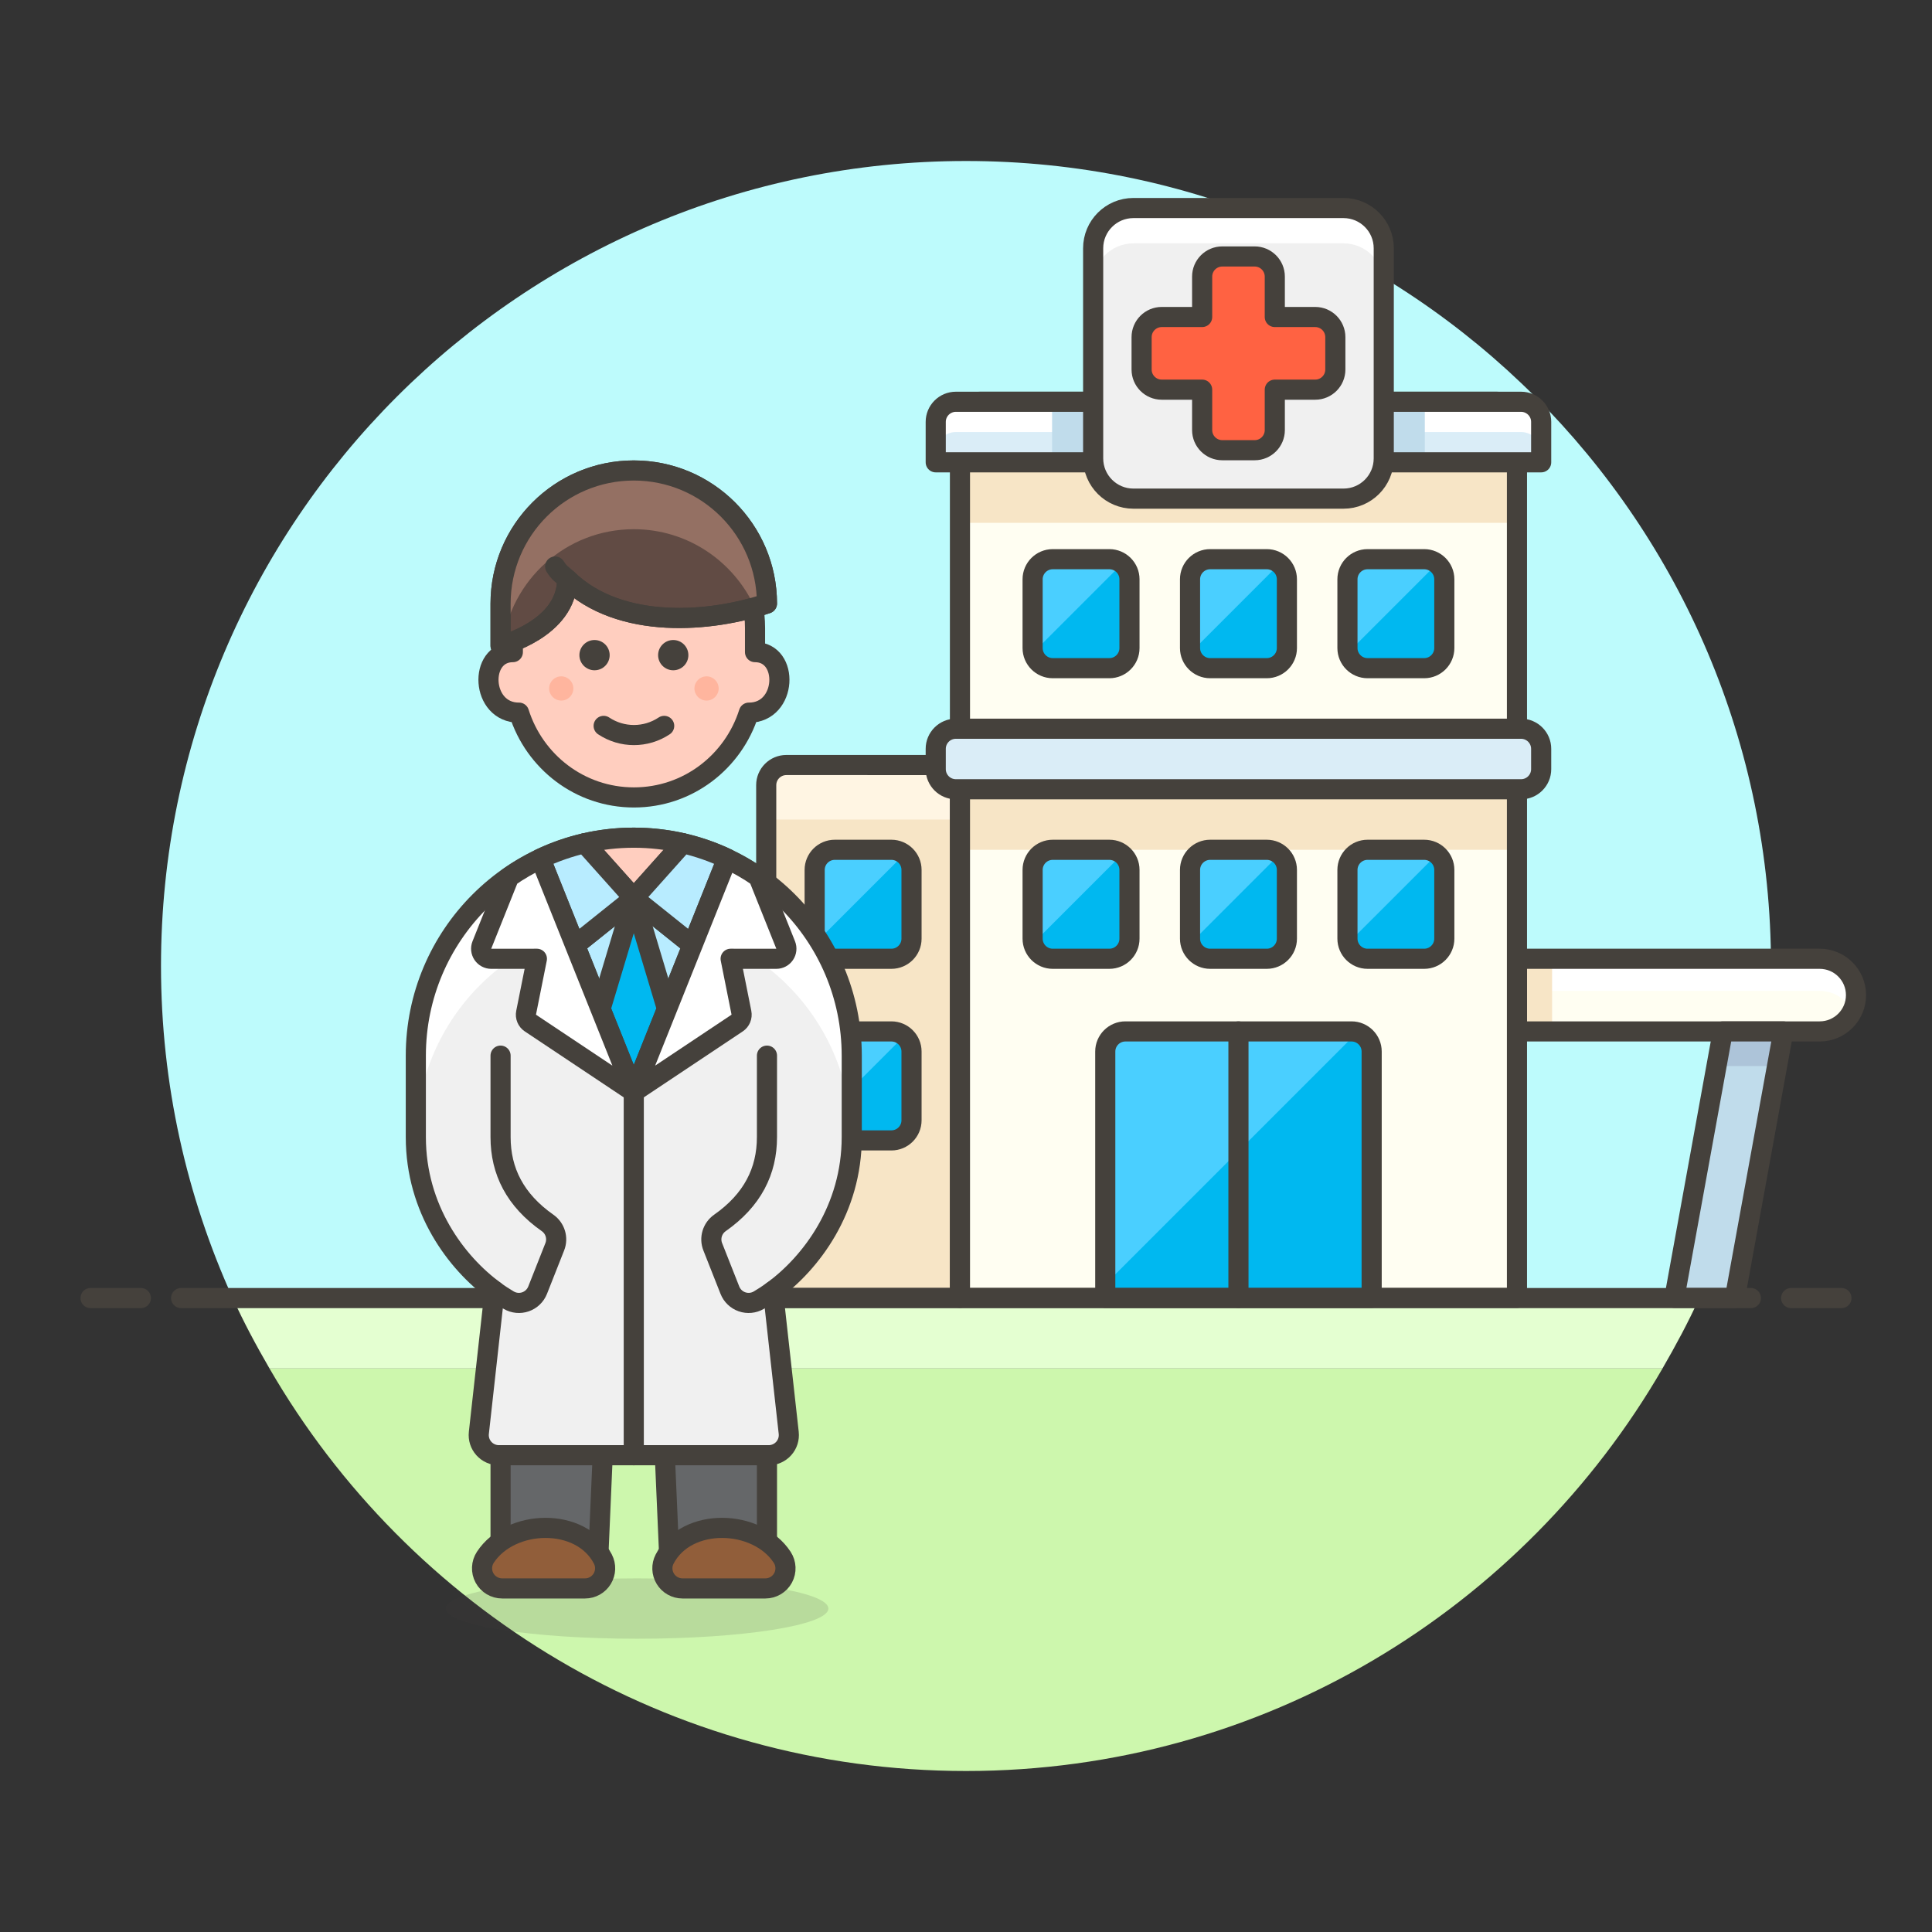 <?xml version="1.0" encoding="utf-8"?>
<!-- Generator: Adobe Illustrator 21.0.0, SVG Export Plug-In . SVG Version: 6.00 Build 0)  -->
<svg version="1.1" id="Layer_1" xmlns="http://www.w3.org/2000/svg" xmlns:xlink="http://www.w3.org/1999/xlink" x="0px" y="0px"
	 width="96px" height="96px" viewBox="0 0 96 96" enable-background="new 0 0 96 96" xml:space="preserve">
<rect x="0" y="0" width="96" height="96" fill="#333333" stroke="none"/>
<g>
	<g>
		<path fill="#CDF7AD" d="M48,88c14.798,0,27.69-8.053,34.608-20H13.392C20.31,79.947,33.202,88,48,88z"/>
		<path fill="#E4FFD1" d="M11.564,64.5c0.546,1.204,1.17,2.363,1.828,3.5h69.215c0.658-1.137,1.282-2.296,1.828-3.5H11.564z"/>
	</g>
	<path fill="#BDFBFC" d="M88,48C88,25.909,70.091,8,48,8S8,25.909,8,48c0,5.885,1.281,11.468,3.564,16.5h72.872
		C86.718,59.468,88,53.885,88,48z"/>
	<g>
		
			<line fill="none" stroke="#45413C" stroke-linecap="round" stroke-linejoin="round" stroke-miterlimit="10" x1="9" y1="64.5" x2="87" y2="64.5"/>
		
			<line fill="none" stroke="#45413C" stroke-linecap="round" stroke-linejoin="round" stroke-miterlimit="10" x1="4.5" y1="64.5" x2="7" y2="64.5"/>
		
			<line fill="none" stroke="#45413C" stroke-linecap="round" stroke-linejoin="round" stroke-miterlimit="10" x1="89" y1="64.5" x2="91.5" y2="64.5"/>
	</g>
</g>
<g>
	<path fill="#F7E5C6" d="M47.7,64.488h-9.627V39.014c0-0.552,0.448-1,1-1H47.7V64.488z"/>
	<path fill="#FFF5E3" d="M47.7,40.722h-9.627v-1.708c0-0.552,0.448-1,1-1H47.7V40.722z"/>
	<path fill="none" stroke="#45413C" stroke-linecap="round" stroke-linejoin="round" stroke-miterlimit="10" d="M47.7,64.488h-9.627
		V39.014c0-0.552,0.448-1,1-1H47.7V64.488z"/>
	<path fill="#FFFEF2" d="M92.224,49.446c0,0.997-0.808,1.805-1.805,1.805H75.377v-3.61h15.042
		C91.415,47.641,92.224,48.449,92.224,49.446z"/>
	<path fill="#FFFFFF" d="M92.038,50.243c0.118-0.24,0.185-0.511,0.185-0.797c0-0.997-0.808-1.805-1.805-1.805H75.377v1.594h15.042
		C91.129,49.235,91.744,49.646,92.038,50.243z"/>
	<rect x="75.377" y="47.641" fill="#F7E5C6" width="1.745" height="3.61"/>
	<path fill="none" stroke="#45413C" stroke-linecap="round" stroke-linejoin="round" stroke-miterlimit="10" d="M92.224,49.446
		c0,0.997-0.808,1.805-1.805,1.805H75.377v-3.61h15.042C91.415,47.641,92.224,48.449,92.224,49.446z"/>
	<polygon fill="#C0DCEB" points="83.199,64.488 86.207,64.488 88.614,51.251 85.605,51.251 	"/>
	<polygon fill="#ADC4D9" points="85.292,52.972 88.301,52.972 88.614,51.251 85.605,51.251 	"/>
	<polygon fill="none" stroke="#45413C" stroke-linecap="round" stroke-linejoin="round" stroke-miterlimit="10" points="
		83.199,64.488 86.207,64.488 88.614,51.251 85.605,51.251 	"/>
	<path fill="#FFFEF2" d="M75.377,64.488H47.7V20.964c0-0.552,0.448-1,1-1h25.677c0.552,0,1,0.448,1,1V64.488z"/>
	<rect x="47.7" y="39.218" fill="#F7E5C6" width="27.677" height="3.008"/>
	<rect x="47.7" y="22.972" fill="#F7E5C6" width="27.677" height="3.008"/>
	<path fill="none" stroke="#45413C" stroke-linecap="round" stroke-linejoin="round" stroke-miterlimit="10" d="M75.377,64.488H47.7
		V20.964c0-0.552,0.448-1,1-1h25.677c0.552,0,1,0.448,1,1V64.488z"/>
	<path fill="#DAEDF7" stroke="#45413C" stroke-linecap="round" stroke-linejoin="round" stroke-miterlimit="10" d="M76.58,38.218
		c0,0.552-0.448,1-1,1H47.496c-0.552,0-1-0.448-1-1v-1.008c0-0.552,0.448-1,1-1H75.58c0.552,0,1,0.448,1,1V38.218z"/>
	<path fill="#DAEDF7" d="M76.58,22.972H46.496v-2.008c0-0.552,0.448-1,1-1H75.58c0.552,0,1,0.448,1,1V22.972z"/>
	<path fill="#FFFFFF" d="M75.58,19.964H47.496c-0.552,0-1,0.448-1,1v1.504c0-0.552,0.448-1,1-1H75.58c0.552,0,1,0.448,1,1v-1.504
		C76.58,20.412,76.132,19.964,75.58,19.964z"/>
	<rect x="52.278" y="19.964" fill="#C0DCEB" width="2.04" height="3.008"/>
	<rect x="68.758" y="19.964" fill="#C0DCEB" width="2.04" height="3.008"/>
	<path fill="none" stroke="#45413C" stroke-linecap="round" stroke-linejoin="round" stroke-miterlimit="10" d="M76.58,22.972
		H46.496v-2.008c0-0.552,0.448-1,1-1H75.58c0.552,0,1,0.448,1,1V22.972z"/>
	<path fill="#F0F0F0" d="M68.758,22.777c0,1.105-0.896,2-2,2h-10.44c-1.104,0-2-0.895-2-2v-10.44c0-1.105,0.896-2,2-2h10.44
		c1.104,0,2,0.895,2,2V22.777z"/>
	<path fill="#FFFFFF" d="M66.758,10.337h-10.44c-1.104,0-2,0.895-2,2v1.755c0-1.105,0.896-2,2-2h10.44c1.104,0,2,0.895,2,2v-1.755
		C68.758,11.233,67.863,10.337,66.758,10.337z"/>
	<path fill="none" stroke="#45413C" stroke-linecap="round" stroke-linejoin="round" stroke-miterlimit="10" d="M68.758,22.777
		c0,1.105-0.896,2-2,2h-10.44c-1.104,0-2-0.895-2-2v-10.44c0-1.105,0.896-2,2-2h10.44c1.104,0,2,0.895,2,2V22.777z"/>
	<path fill="#FF6242" stroke="#45413C" stroke-linecap="round" stroke-linejoin="round" stroke-miterlimit="10" d="M65.352,15.752
		h-2.008v-2.008c0-0.552-0.448-1-1-1h-1.61c-0.552,0-1,0.448-1,1v2.008h-2.008c-0.552,0-1,0.448-1,1v1.61c0,0.552,0.448,1,1,1h2.008
		v2.008c0,0.552,0.448,1,1,1h1.61c0.552,0,1-0.448,1-1v-2.008h2.008c0.552,0,1-0.448,1-1v-1.61
		C66.352,16.2,65.904,15.752,65.352,15.752z"/>
	<path fill="#00B8F0" d="M68.157,64.488H54.92V52.251c0-0.552,0.448-1,1-1h11.237c0.552,0,1,0.448,1,1V64.488z"/>
	<path fill="#4ACFFF" d="M67.157,51.251H55.92c-0.552,0-1,0.448-1,1v11.568l12.525-12.525
		C67.354,51.266,67.257,51.251,67.157,51.251z"/>
	<path fill="none" stroke="#45413C" stroke-linecap="round" stroke-linejoin="round" stroke-miterlimit="10" d="M68.157,64.488
		H54.92V52.251c0-0.552,0.448-1,1-1h11.237c0.552,0,1,0.448,1,1V64.488z"/>
	
		<line fill="none" stroke="#45413C" stroke-linecap="round" stroke-linejoin="round" stroke-miterlimit="10" x1="61.538" y1="51.251" x2="61.538" y2="64.488"/>
	<g>
		<path fill="#00B8F0" d="M56.123,32.201c0,0.552-0.448,1-1,1H52.31c-0.552,0-1-0.448-1-1v-3.415c0-0.552,0.448-1,1-1h2.813
			c0.552,0,1,0.448,1,1V32.201z"/>
		<path fill="#4ACFFF" d="M55.757,28.013c-0.173-0.142-0.394-0.227-0.634-0.227H52.31c-0.552,0-1,0.448-1,1v3.415
			c0,0.08,0.01,0.158,0.027,0.232L55.757,28.013z"/>
		<path fill="none" stroke="#45413C" stroke-linecap="round" stroke-linejoin="round" stroke-miterlimit="10" d="M56.123,32.201
			c0,0.552-0.448,1-1,1H52.31c-0.552,0-1-0.448-1-1v-3.415c0-0.552,0.448-1,1-1h2.813c0.552,0,1,0.448,1,1V32.201z"/>
	</g>
	<g>
		<path fill="#00B8F0" d="M63.945,32.201c0,0.552-0.448,1-1,1h-2.813c-0.552,0-1-0.448-1-1v-3.415c0-0.552,0.448-1,1-1h2.813
			c0.552,0,1,0.448,1,1V32.201z"/>
		<path fill="#4ACFFF" d="M63.579,28.013c-0.173-0.142-0.394-0.227-0.634-0.227h-2.813c-0.552,0-1,0.448-1,1v3.415
			c0,0.08,0.01,0.158,0.027,0.232L63.579,28.013z"/>
		<path fill="none" stroke="#45413C" stroke-linecap="round" stroke-linejoin="round" stroke-miterlimit="10" d="M63.945,32.201
			c0,0.552-0.448,1-1,1h-2.813c-0.552,0-1-0.448-1-1v-3.415c0-0.552,0.448-1,1-1h2.813c0.552,0,1,0.448,1,1V32.201z"/>
	</g>
	<g>
		<path fill="#00B8F0" d="M71.767,32.201c0,0.552-0.448,1-1,1h-2.813c-0.552,0-1-0.448-1-1v-3.415c0-0.552,0.448-1,1-1h2.813
			c0.552,0,1,0.448,1,1V32.201z"/>
		<path fill="#4ACFFF" d="M71.401,28.013c-0.173-0.142-0.394-0.227-0.635-0.227h-2.813c-0.552,0-1,0.448-1,1v3.415
			c0,0.08,0.009,0.158,0.027,0.232L71.401,28.013z"/>
		<path fill="none" stroke="#45413C" stroke-linecap="round" stroke-linejoin="round" stroke-miterlimit="10" d="M71.767,32.201
			c0,0.552-0.448,1-1,1h-2.813c-0.552,0-1-0.448-1-1v-3.415c0-0.552,0.448-1,1-1h2.813c0.552,0,1,0.448,1,1V32.201z"/>
	</g>
	<g>
		<path fill="#00B8F0" d="M71.767,46.641c0,0.552-0.448,1-1,1h-2.813c-0.552,0-1-0.448-1-1v-3.415c0-0.552,0.448-1,1-1h2.813
			c0.552,0,1,0.448,1,1V46.641z"/>
		<path fill="#4ACFFF" d="M71.401,42.453c-0.173-0.142-0.394-0.227-0.635-0.227h-2.813c-0.552,0-1,0.448-1,1v3.415
			c0,0.08,0.009,0.158,0.027,0.232L71.401,42.453z"/>
		<path fill="none" stroke="#45413C" stroke-linecap="round" stroke-linejoin="round" stroke-miterlimit="10" d="M71.767,46.641
			c0,0.552-0.448,1-1,1h-2.813c-0.552,0-1-0.448-1-1v-3.415c0-0.552,0.448-1,1-1h2.813c0.552,0,1,0.448,1,1V46.641z"/>
	</g>
	<g>
		<path fill="#00B8F0" d="M63.945,46.641c0,0.552-0.448,1-1,1h-2.813c-0.552,0-1-0.448-1-1v-3.415c0-0.552,0.448-1,1-1h2.813
			c0.552,0,1,0.448,1,1V46.641z"/>
		<path fill="#4ACFFF" d="M63.579,42.453c-0.173-0.142-0.394-0.227-0.634-0.227h-2.813c-0.552,0-1,0.448-1,1v3.415
			c0,0.08,0.01,0.158,0.027,0.232L63.579,42.453z"/>
		<path fill="none" stroke="#45413C" stroke-linecap="round" stroke-linejoin="round" stroke-miterlimit="10" d="M63.945,46.641
			c0,0.552-0.448,1-1,1h-2.813c-0.552,0-1-0.448-1-1v-3.415c0-0.552,0.448-1,1-1h2.813c0.552,0,1,0.448,1,1V46.641z"/>
	</g>
	<g>
		<path fill="#00B8F0" d="M56.123,46.641c0,0.552-0.448,1-1,1H52.31c-0.552,0-1-0.448-1-1v-3.415c0-0.552,0.448-1,1-1h2.813
			c0.552,0,1,0.448,1,1V46.641z"/>
		<path fill="#4ACFFF" d="M55.757,42.453c-0.173-0.142-0.394-0.227-0.634-0.227H52.31c-0.552,0-1,0.448-1,1v3.415
			c0,0.08,0.01,0.158,0.027,0.232L55.757,42.453z"/>
		<path fill="none" stroke="#45413C" stroke-linecap="round" stroke-linejoin="round" stroke-miterlimit="10" d="M56.123,46.641
			c0,0.552-0.448,1-1,1H52.31c-0.552,0-1-0.448-1-1v-3.415c0-0.552,0.448-1,1-1h2.813c0.552,0,1,0.448,1,1V46.641z"/>
	</g>
	<g>
		<path fill="#00B8F0" d="M45.293,46.641c0,0.552-0.448,1-1,1h-2.813c-0.552,0-1-0.448-1-1v-3.415c0-0.552,0.448-1,1-1h2.813
			c0.552,0,1,0.448,1,1V46.641z"/>
		<path fill="#4ACFFF" d="M44.927,42.453c-0.173-0.142-0.394-0.227-0.634-0.227H41.48c-0.552,0-1,0.448-1,1v3.415
			c0,0.08,0.01,0.158,0.027,0.232L44.927,42.453z"/>
		<path fill="none" stroke="#45413C" stroke-linecap="round" stroke-linejoin="round" stroke-miterlimit="10" d="M45.293,46.641
			c0,0.552-0.448,1-1,1h-2.813c-0.552,0-1-0.448-1-1v-3.415c0-0.552,0.448-1,1-1h2.813c0.552,0,1,0.448,1,1V46.641z"/>
	</g>
	<g>
		<path fill="#00B8F0" d="M45.293,55.666c0,0.552-0.448,1-1,1h-2.813c-0.552,0-1-0.448-1-1v-3.415c0-0.552,0.448-1,1-1h2.813
			c0.552,0,1,0.448,1,1V55.666z"/>
		<path fill="#4ACFFF" d="M44.927,51.478c-0.173-0.142-0.394-0.227-0.634-0.227H41.48c-0.552,0-1,0.448-1,1v3.415
			c0,0.08,0.01,0.158,0.027,0.232L44.927,51.478z"/>
		<path fill="none" stroke="#45413C" stroke-linecap="round" stroke-linejoin="round" stroke-miterlimit="10" d="M45.293,55.666
			c0,0.552-0.448,1-1,1h-2.813c-0.552,0-1-0.448-1-1v-3.415c0-0.552,0.448-1,1-1h2.813c0.552,0,1,0.448,1,1V55.666z"/>
	</g>
	<g>
		<path fill="#F0F0F0" d="M31.492,41.624c-5.981,0-10.83,4.849-10.83,10.83v3.61v0.438c0,3.571,2.009,6.243,3.916,7.641
			l-0.784,7.056c-0.031,0.283,0.059,0.565,0.249,0.777c0.19,0.212,0.461,0.333,0.745,0.333h13.409c0.284,0,0.555-0.121,0.745-0.333
			c0.19-0.212,0.28-0.495,0.249-0.777l-0.784-7.056c1.906-1.398,3.916-4.071,3.916-7.641v-0.438v-3.61
			C42.322,46.473,37.473,41.624,31.492,41.624z"/>
		<g>
			<path fill="#FFFFFF" d="M31.492,41.624c-5.982,0-10.83,4.849-10.83,10.83v3.61l0.026,0.034
				c0.273-5.739,4.998-10.311,10.804-10.311c5.806,0,10.531,4.572,10.804,10.311l0.026-0.034v-3.61
				C42.322,46.473,37.473,41.624,31.492,41.624z"/>
		</g>
		<path fill="none" stroke="#45413C" stroke-linecap="round" stroke-linejoin="round" stroke-miterlimit="10" d="M31.492,41.624
			c-5.981,0-10.83,4.849-10.83,10.83v3.61v0.438c0,3.571,2.009,6.243,3.916,7.641l-0.784,7.056
			c-0.031,0.283,0.059,0.565,0.249,0.777c0.19,0.212,0.461,0.333,0.745,0.333h13.409c0.284,0,0.555-0.121,0.745-0.333
			c0.19-0.212,0.28-0.495,0.249-0.777l-0.784-7.056c1.906-1.398,3.916-4.071,3.916-7.641v-0.438v-3.61
			C42.322,46.473,37.473,41.624,31.492,41.624z"/>
		<ellipse opacity="0.15" fill="#45413C" cx="31.661" cy="79.928" rx="9.5" ry="1.5"/>
		<g>
			<path fill="#FFCEBF" stroke="#45413C" stroke-linecap="round" stroke-linejoin="round" stroke-miterlimit="10" d="M31.5,39.624
				c2.69,0,4.941-1.777,5.711-4.213l0.005,0.001c1.902,0,2.018-3.008,0.301-3.008v-1.203c0-3.323-2.694-6.017-6.017-6.017
				c-3.323,0-6.017,2.694-6.017,6.017v1.203c-1.717,0-1.601,3.008,0.301,3.008l0.005-0.001C26.559,37.847,28.81,39.624,31.5,39.624z
				"/>
			<g>
				<g>
					<path fill="#45413C" d="M29.542,31.802c-0.415,0-0.752,0.337-0.752,0.752s0.337,0.752,0.752,0.752s0.752-0.337,0.752-0.752
						S29.958,31.802,29.542,31.802L29.542,31.802z"/>
				</g>
			</g>
			<g>
				<g>
					<path fill="#45413C" d="M33.453,31.802c-0.415,0-0.752,0.337-0.752,0.752s0.337,0.752,0.752,0.752
						c0.415,0,0.752-0.337,0.752-0.752S33.869,31.802,33.453,31.802L33.453,31.802z"/>
				</g>
			</g>
			<circle fill="#FFB59E" cx="27.888" cy="34.209" r="0.602"/>
			<circle fill="#FFB59E" cx="35.108" cy="34.209" r="0.602"/>
			<path fill="none" stroke="#45413C" stroke-linecap="round" stroke-linejoin="round" stroke-miterlimit="10" d="M29.995,36.069
				c0.911,0.607,2.098,0.607,3.008,0"/>
		</g>
		<g>
			<path fill="#614B44" stroke="#45413C" stroke-linecap="round" stroke-linejoin="round" stroke-miterlimit="10" d="M28.182,28.778
				c2.638,2.559,7.188,2.137,9.928,1.21c-0.005-3.651-2.966-6.61-6.618-6.61c-3.656,0-6.619,2.963-6.619,6.619
				c0,0.433,0,2.09,0,2.09S28.182,31.26,28.182,28.778"/>
			<path fill="#947063" d="M31.492,26.296c2.672,0,4.959,1.591,6.005,3.87c0.206-0.059,0.423-0.113,0.613-0.177
				c-0.005-3.651-2.966-6.61-6.618-6.61c-3.656,0-6.619,2.963-6.619,6.619c0,0.433,0,2.09,0,2.09s0.051-0.014,0.086-0.024
				C25.381,28.815,28.128,26.296,31.492,26.296z"/>
			<path fill="none" stroke="#45413C" stroke-linecap="round" stroke-linejoin="round" stroke-miterlimit="10" d="M28.182,28.778
				c2.638,2.559,7.188,2.137,9.928,1.21c-0.005-3.651-2.966-6.61-6.618-6.61c-3.656,0-6.619,2.963-6.619,6.619
				c0,0.433,0,2.09,0,2.09S28.182,31.26,28.182,28.778"/>
			<path fill="none" stroke="#45413C" stroke-linecap="round" stroke-linejoin="round" stroke-miterlimit="10" d="M28.182,28.778
				c-0.305-0.296-0.349-0.249-0.597-0.628"/>
		</g>
		<polygon fill="#656769" stroke="#45413C" stroke-linecap="round" stroke-linejoin="round" stroke-miterlimit="10" points="
			29.687,78.327 29.948,72.31 24.873,72.31 24.873,78.327 		"/>
		<polygon fill="#656769" stroke="#45413C" stroke-linecap="round" stroke-linejoin="round" stroke-miterlimit="10" points="
			33.297,78.327 33.035,72.31 38.11,72.31 38.11,78.327 		"/>
		<path fill="#915E3A" stroke="#45413C" stroke-linecap="round" stroke-linejoin="round" stroke-miterlimit="10" d="M24.116,77.381
			c-0.201,0.307-0.218,0.7-0.043,1.024c0.175,0.323,0.513,0.523,0.88,0.523h4.116c0.349,0,0.673-0.182,0.854-0.48
			c0.181-0.298,0.195-0.67,0.034-0.979C28.865,75.359,25.363,75.477,24.116,77.381z"/>
		<path fill="#915E3A" stroke="#45413C" stroke-linecap="round" stroke-linejoin="round" stroke-miterlimit="10" d="M38.867,77.381
			c0.201,0.307,0.218,0.7,0.043,1.024c-0.175,0.323-0.513,0.523-0.88,0.523h-4.117c-0.349,0-0.673-0.182-0.854-0.48
			c-0.182-0.298-0.195-0.67-0.034-0.979C34.119,75.359,37.62,75.477,38.867,77.381z"/>
		<path fill="none" d="M32.747,65.69c-0.006-0.138-0.047-0.265-0.093-0.388c-0.317-0.208-0.599-0.46-0.85-0.753
			c-0.102-0.027-0.202-0.061-0.312-0.061c-0.11,0-0.21,0.034-0.312,0.061c-0.25,0.293-0.533,0.545-0.85,0.753
			c-0.047,0.123-0.088,0.25-0.094,0.388l-0.288,6.62h3.087L32.747,65.69z"/>
		<path fill="none" stroke="#45413C" stroke-linecap="round" stroke-linejoin="round" stroke-miterlimit="10" d="M24.873,52.454
			v4.048c0,1.693,0.721,3.131,2.337,4.265c0.378,0.265,0.526,0.756,0.356,1.185l-0.852,2.157c-0.107,0.271-0.327,0.482-0.603,0.578
			c-0.275,0.095-0.579,0.066-0.831-0.081c-0.231-0.135-0.469-0.29-0.707-0.465"/>
		<path fill="none" stroke="#45413C" stroke-linecap="round" stroke-linejoin="round" stroke-miterlimit="10" d="M38.11,52.454
			v4.048c0,1.693-0.721,3.131-2.338,4.265c-0.378,0.265-0.526,0.756-0.356,1.185l0.852,2.157c0.107,0.271,0.327,0.482,0.603,0.578
			c0.276,0.095,0.579,0.066,0.831-0.081c0.231-0.135,0.468-0.29,0.707-0.465"/>
		<polygon fill="#B8ECFF" stroke="#45413C" stroke-linecap="round" stroke-linejoin="round" stroke-miterlimit="10" points="
			28.575,46.966 31.492,54.259 34.409,46.966 31.492,44.633 		"/>
		<polygon fill="#00B8F0" stroke="#45413C" stroke-linejoin="round" stroke-miterlimit="10" points="29.841,50.134 31.492,44.633 
			33.142,50.134 31.492,54.259 		"/>
		<path fill="#FFCEBF" stroke="#45413C" stroke-linecap="round" stroke-linejoin="round" stroke-miterlimit="10" d="M31.492,41.624
			c-0.84,0-1.657,0.096-2.442,0.276l2.442,2.732l2.442-2.732C33.149,41.72,32.331,41.624,31.492,41.624z"/>
		<path fill="#B8ECFF" stroke="#45413C" stroke-linecap="round" stroke-linejoin="round" stroke-miterlimit="10" d="M28.575,46.966
			l2.917-2.334l-2.442-2.732c-0.766,0.177-1.501,0.435-2.196,0.764L28.575,46.966z"/>
		<path fill="#B8ECFF" stroke="#45413C" stroke-linecap="round" stroke-linejoin="round" stroke-miterlimit="10" d="M34.409,46.966
			l-2.917-2.334l2.442-2.732c0.766,0.177,1.501,0.435,2.196,0.764L34.409,46.966z"/>
		<path fill="#FFFFFF" stroke="#45413C" stroke-linejoin="round" stroke-miterlimit="10" d="M26.678,47.641l-0.536,2.68
			c-0.04,0.199,0.044,0.402,0.213,0.514l5.136,3.424l-4.633-11.583c-0.548,0.26-1.072,0.559-1.564,0.904l-1.35,3.375
			c-0.062,0.154-0.043,0.329,0.05,0.466c0.093,0.137,0.248,0.22,0.414,0.22H26.678z"/>
		<path fill="#FFFFFF" stroke="#45413C" stroke-linejoin="round" stroke-miterlimit="10" d="M36.305,47.641l0.536,2.68
			c0.04,0.199-0.044,0.402-0.213,0.514l-5.136,3.424l4.633-11.583c0.548,0.26,1.072,0.559,1.564,0.904l1.35,3.375
			c0.062,0.154,0.043,0.329-0.05,0.466c-0.093,0.137-0.248,0.22-0.414,0.22H36.305z"/>
		
			<line fill="none" stroke="#45413C" stroke-linecap="round" stroke-linejoin="round" stroke-miterlimit="10" x1="31.492" y1="72.31" x2="31.492" y2="54.259"/>
	</g>
</g>
</svg>
